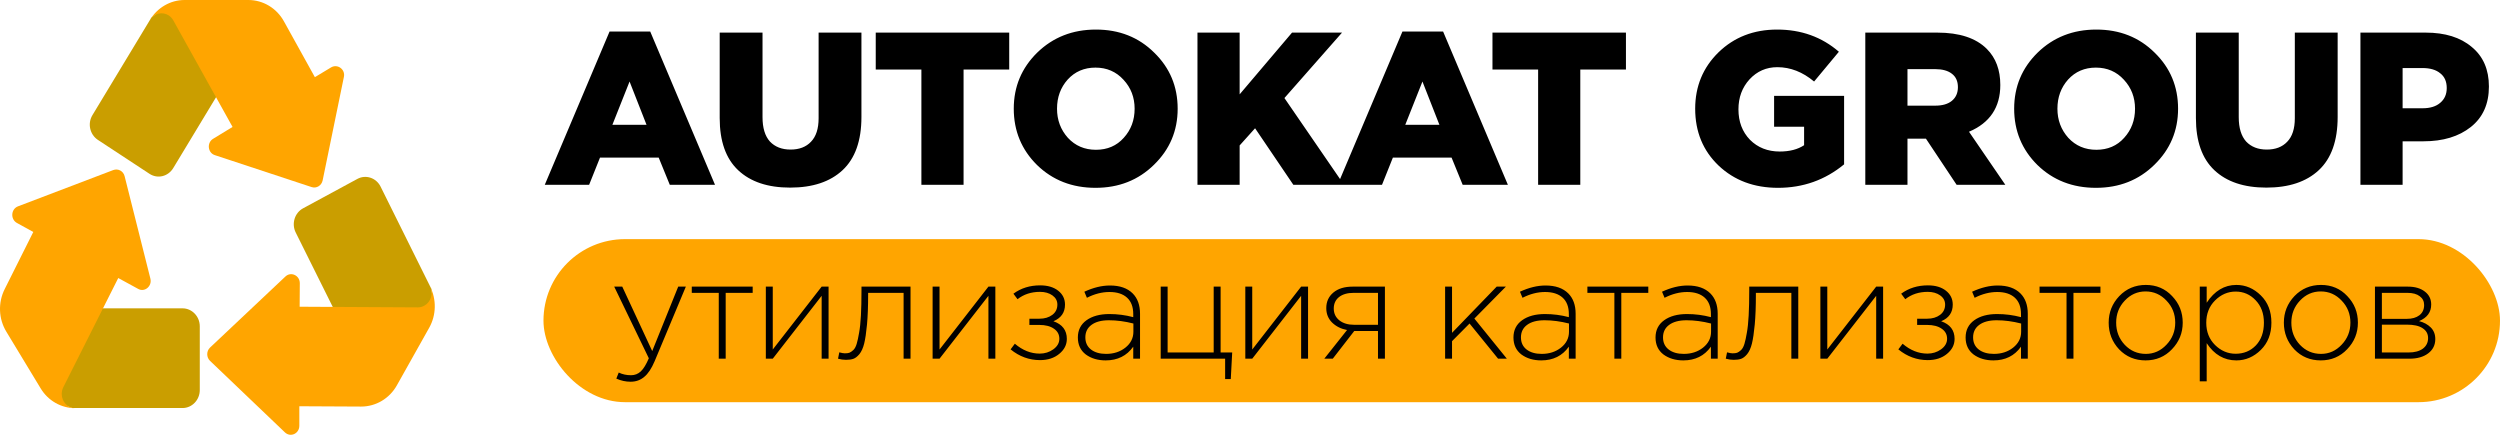<svg width="230" height="40" viewBox="0 0 230 40" fill="none" xmlns="http://www.w3.org/2000/svg">
<path d="M50.12 17L56.08 2.9H59.82L65.78 17H61.62L60.6 14.5H55.2L54.2 17H50.12ZM56.34 11.48H59.48L57.92 7.5L56.34 11.48ZM72.692 17.26C70.638 17.26 69.045 16.727 67.912 15.66C66.778 14.593 66.212 12.993 66.212 10.86V3H70.152V10.78C70.152 11.767 70.378 12.513 70.832 13.02C71.298 13.513 71.932 13.76 72.732 13.76C73.532 13.76 74.158 13.52 74.612 13.04C75.078 12.56 75.312 11.84 75.312 10.88V3H79.252V10.76C79.252 12.947 78.672 14.58 77.512 15.66C76.365 16.727 74.758 17.26 72.692 17.26ZM84.768 17V6.4H80.568V3H92.848V6.4H88.648V17H84.768ZM106.165 15.16C104.725 16.573 102.932 17.28 100.785 17.28C98.639 17.28 96.846 16.58 95.406 15.18C93.979 13.767 93.266 12.04 93.266 10C93.266 7.973 93.986 6.253 95.425 4.84C96.879 3.427 98.679 2.72 100.825 2.72C102.972 2.72 104.759 3.427 106.185 4.84C107.625 6.24 108.345 7.96 108.345 10C108.345 12.027 107.619 13.747 106.165 15.16ZM100.825 13.78C101.879 13.78 102.732 13.413 103.385 12.68C104.052 11.947 104.385 11.053 104.385 10C104.385 8.96 104.045 8.073 103.365 7.34C102.685 6.593 101.825 6.22 100.785 6.22C99.746 6.22 98.892 6.587 98.225 7.32C97.572 8.053 97.246 8.947 97.246 10C97.246 11.04 97.579 11.933 98.246 12.68C98.925 13.413 99.785 13.78 100.825 13.78ZM110.167 17V3H114.047V8.68L118.867 3H123.467L118.167 9.02L123.647 17H118.987L115.467 11.8L114.047 13.38V17H110.167ZM123.065 17L129.025 2.9H132.765L138.725 17H134.565L133.545 14.5H128.145L127.145 17H123.065ZM129.285 11.48H132.425L130.865 7.5L129.285 11.48ZM141.507 17V6.4H137.307V3H149.587V6.4H145.387V17H141.507ZM163.577 17.28C161.377 17.28 159.557 16.6 158.117 15.24C156.677 13.867 155.957 12.12 155.957 10C155.957 7.947 156.67 6.22 158.097 4.82C159.537 3.42 161.337 2.72 163.497 2.72C165.71 2.72 167.604 3.4 169.177 4.76L166.897 7.5C165.844 6.62 164.717 6.18 163.517 6.18C162.504 6.18 161.65 6.553 160.957 7.3C160.277 8.047 159.937 8.967 159.937 10.06C159.937 11.193 160.29 12.127 160.997 12.86C161.717 13.58 162.63 13.94 163.737 13.94C164.644 13.94 165.39 13.747 165.977 13.36V11.66H163.217V8.82H169.657V15.12C167.91 16.56 165.884 17.28 163.577 17.28ZM171.608 17V3H178.228C180.268 3 181.788 3.5 182.788 4.5C183.615 5.327 184.028 6.433 184.028 7.82C184.028 9.873 183.068 11.307 181.148 12.12L184.488 17H180.008L177.188 12.76H175.488V17H171.608ZM175.488 9.72H178.048C178.701 9.72 179.208 9.573 179.568 9.28C179.941 8.973 180.128 8.553 180.128 8.02C180.128 7.473 179.941 7.06 179.568 6.78C179.208 6.5 178.695 6.36 178.028 6.36H175.488V9.72ZM198.203 15.16C196.763 16.573 194.97 17.28 192.823 17.28C190.676 17.28 188.883 16.58 187.443 15.18C186.016 13.767 185.303 12.04 185.303 10C185.303 7.973 186.023 6.253 187.463 4.84C188.916 3.427 190.716 2.72 192.863 2.72C195.01 2.72 196.796 3.427 198.223 4.84C199.663 6.24 200.383 7.96 200.383 10C200.383 12.027 199.656 13.747 198.203 15.16ZM192.863 13.78C193.916 13.78 194.77 13.413 195.423 12.68C196.09 11.947 196.423 11.053 196.423 10C196.423 8.96 196.083 8.073 195.403 7.34C194.723 6.593 193.863 6.22 192.823 6.22C191.783 6.22 190.93 6.587 190.263 7.32C189.61 8.053 189.283 8.947 189.283 10C189.283 11.04 189.616 11.933 190.283 12.68C190.963 13.413 191.823 13.78 192.863 13.78ZM208.504 17.26C206.451 17.26 204.857 16.727 203.724 15.66C202.591 14.593 202.024 12.993 202.024 10.86V3H205.964V10.78C205.964 11.767 206.191 12.513 206.644 13.02C207.111 13.513 207.744 13.76 208.544 13.76C209.344 13.76 209.971 13.52 210.424 13.04C210.891 12.56 211.124 11.84 211.124 10.88V3H215.064V10.76C215.064 12.947 214.484 14.58 213.324 15.66C212.177 16.727 210.571 17.26 208.504 17.26ZM217.16 17V3H223.16C224.947 3 226.36 3.44 227.4 4.32C228.454 5.187 228.98 6.4 228.98 7.96C228.98 9.56 228.427 10.8 227.32 11.68C226.214 12.56 224.76 13 222.96 13H221.04V17H217.16ZM221.04 9.96H222.88C223.574 9.96 224.114 9.793 224.5 9.46C224.9 9.127 225.1 8.673 225.1 8.1C225.1 7.5 224.9 7.047 224.5 6.74C224.114 6.42 223.567 6.26 222.86 6.26H221.04V9.96Z" fill="black"/>
<rect x="50" y="22" width="180" height="15" rx="7.5" fill="#FFA500"/>
<path d="M58.015 35.119C57.573 35.119 57.135 35.024 56.702 34.833L56.923 34.274C57.261 34.439 57.638 34.521 58.054 34.521C58.401 34.521 58.7 34.404 58.951 34.17C59.202 33.936 59.449 33.533 59.692 32.961L56.507 26.37H57.248L60.004 32.298L62.396 26.37H63.098L60.225 33.234C59.939 33.91 59.618 34.391 59.263 34.677C58.916 34.972 58.5 35.119 58.015 35.119ZM66.126 33V26.942H63.643V26.37H69.246V26.942H66.763V33H66.126ZM70.457 33V26.37H71.094V32.155L75.592 26.37H76.229V33H75.592V27.215L71.094 33H70.457ZM77.827 33.104C77.584 33.104 77.341 33.069 77.099 33L77.216 32.415C77.433 32.476 77.602 32.506 77.723 32.506C77.896 32.506 78.035 32.489 78.139 32.454C78.251 32.411 78.373 32.328 78.503 32.207C78.633 32.086 78.737 31.895 78.815 31.635C78.893 31.375 78.966 31.037 79.036 30.621C79.114 30.205 79.17 29.672 79.205 29.022C79.24 28.372 79.257 27.605 79.257 26.721V26.37H83.768V33H83.131V26.942H79.868V27.124C79.868 28.199 79.833 29.109 79.764 29.854C79.695 30.599 79.608 31.184 79.504 31.609C79.4 32.025 79.252 32.35 79.062 32.584C78.871 32.809 78.685 32.952 78.503 33.013C78.329 33.074 78.104 33.104 77.827 33.104ZM85.8 33V26.37H86.437V32.155L90.935 26.37H91.572V33H90.935V27.215L86.437 33H85.8ZM95.679 33.13C94.682 33.13 93.781 32.801 92.975 32.142L93.365 31.622C94.076 32.229 94.838 32.532 95.653 32.532C96.121 32.532 96.537 32.402 96.901 32.142C97.273 31.873 97.46 31.548 97.46 31.167C97.46 30.777 97.295 30.469 96.966 30.244C96.636 30.01 96.186 29.893 95.614 29.893H94.704V29.321H95.627C96.103 29.321 96.498 29.204 96.81 28.97C97.122 28.736 97.278 28.42 97.278 28.021C97.278 27.674 97.126 27.393 96.823 27.176C96.519 26.959 96.138 26.851 95.679 26.851C94.873 26.851 94.184 27.076 93.612 27.527L93.235 27.02C93.928 26.509 94.747 26.253 95.692 26.253C96.385 26.253 96.94 26.418 97.356 26.747C97.772 27.076 97.98 27.501 97.98 28.021C97.98 28.749 97.624 29.26 96.914 29.555C97.737 29.841 98.149 30.383 98.149 31.18C98.149 31.717 97.915 32.177 97.447 32.558C96.987 32.939 96.398 33.13 95.679 33.13ZM101.724 33.156C100.996 33.156 100.385 32.974 99.891 32.61C99.406 32.237 99.163 31.717 99.163 31.05C99.163 30.374 99.427 29.845 99.956 29.464C100.485 29.083 101.187 28.892 102.062 28.892C102.807 28.892 103.54 28.987 104.259 29.178V28.892C104.259 28.233 104.068 27.731 103.687 27.384C103.306 27.037 102.768 26.864 102.075 26.864C101.382 26.864 100.688 27.042 99.995 27.397L99.761 26.838C100.584 26.457 101.369 26.266 102.114 26.266C103.024 26.266 103.722 26.509 104.207 26.994C104.658 27.445 104.883 28.069 104.883 28.866V33H104.259V31.895C103.661 32.736 102.816 33.156 101.724 33.156ZM101.763 32.558C102.456 32.558 103.046 32.367 103.531 31.986C104.025 31.596 104.272 31.106 104.272 30.517V29.763C103.492 29.564 102.742 29.464 102.023 29.464C101.33 29.464 100.792 29.607 100.411 29.893C100.038 30.17 99.852 30.552 99.852 31.037C99.852 31.514 100.025 31.886 100.372 32.155C100.719 32.424 101.182 32.558 101.763 32.558ZM112.712 34.872V33H106.784V26.37H107.421V32.428H111.659V26.37H112.296V32.428H113.362L113.232 34.872H112.712ZM114.569 33V26.37H115.206V32.155L119.704 26.37H120.341V33H119.704V27.215L115.206 33H114.569ZM121.835 33L123.928 30.361C123.373 30.257 122.914 30.027 122.55 29.672C122.195 29.317 122.017 28.875 122.017 28.346C122.017 27.757 122.234 27.28 122.667 26.916C123.1 26.552 123.694 26.37 124.448 26.37H127.412V33H126.775V30.452H124.591L122.615 33H121.835ZM124.565 29.88H126.775V26.942H124.539C123.967 26.942 123.516 27.072 123.187 27.332C122.866 27.592 122.706 27.943 122.706 28.385C122.706 28.836 122.879 29.2 123.226 29.477C123.573 29.746 124.019 29.88 124.565 29.88ZM132.95 33V26.37H133.587V30.621L137.695 26.37H138.54L135.641 29.308L138.631 33H137.825L135.199 29.763L133.587 31.388V33H132.95ZM141.799 33.156C141.071 33.156 140.46 32.974 139.966 32.61C139.481 32.237 139.238 31.717 139.238 31.05C139.238 30.374 139.502 29.845 140.031 29.464C140.56 29.083 141.262 28.892 142.137 28.892C142.882 28.892 143.615 28.987 144.334 29.178V28.892C144.334 28.233 144.143 27.731 143.762 27.384C143.381 27.037 142.843 26.864 142.15 26.864C141.457 26.864 140.763 27.042 140.07 27.397L139.836 26.838C140.659 26.457 141.444 26.266 142.189 26.266C143.099 26.266 143.797 26.509 144.282 26.994C144.733 27.445 144.958 28.069 144.958 28.866V33H144.334V31.895C143.736 32.736 142.891 33.156 141.799 33.156ZM141.838 32.558C142.531 32.558 143.121 32.367 143.606 31.986C144.1 31.596 144.347 31.106 144.347 30.517V29.763C143.567 29.564 142.817 29.464 142.098 29.464C141.405 29.464 140.867 29.607 140.486 29.893C140.113 30.17 139.927 30.552 139.927 31.037C139.927 31.514 140.1 31.886 140.447 32.155C140.794 32.424 141.257 32.558 141.838 32.558ZM148.523 33V26.942H146.04V26.37H151.643V26.942H149.16V33H148.523ZM154.869 33.156C154.141 33.156 153.53 32.974 153.036 32.61C152.551 32.237 152.308 31.717 152.308 31.05C152.308 30.374 152.573 29.845 153.101 29.464C153.63 29.083 154.332 28.892 155.207 28.892C155.953 28.892 156.685 28.987 157.404 29.178V28.892C157.404 28.233 157.214 27.731 156.832 27.384C156.451 27.037 155.914 26.864 155.22 26.864C154.527 26.864 153.834 27.042 153.14 27.397L152.906 26.838C153.73 26.457 154.514 26.266 155.259 26.266C156.169 26.266 156.867 26.509 157.352 26.994C157.803 27.445 158.028 28.069 158.028 28.866V33H157.404V31.895C156.806 32.736 155.961 33.156 154.869 33.156ZM154.908 32.558C155.602 32.558 156.191 32.367 156.676 31.986C157.17 31.596 157.417 31.106 157.417 30.517V29.763C156.637 29.564 155.888 29.464 155.168 29.464C154.475 29.464 153.938 29.607 153.556 29.893C153.184 30.17 152.997 30.552 152.997 31.037C152.997 31.514 153.171 31.886 153.517 32.155C153.864 32.424 154.328 32.558 154.908 32.558ZM159.5 33.104C159.258 33.104 159.015 33.069 158.772 33L158.889 32.415C159.106 32.476 159.275 32.506 159.396 32.506C159.57 32.506 159.708 32.489 159.812 32.454C159.925 32.411 160.046 32.328 160.176 32.207C160.306 32.086 160.41 31.895 160.488 31.635C160.566 31.375 160.64 31.037 160.709 30.621C160.787 30.205 160.844 29.672 160.878 29.022C160.913 28.372 160.93 27.605 160.93 26.721V26.37H165.441V33H164.804V26.942H161.541V27.124C161.541 28.199 161.507 29.109 161.437 29.854C161.368 30.599 161.281 31.184 161.177 31.609C161.073 32.025 160.926 32.35 160.735 32.584C160.545 32.809 160.358 32.952 160.176 33.013C160.003 33.074 159.778 33.104 159.5 33.104ZM167.474 33V26.37H168.111V32.155L172.609 26.37H173.246V33H172.609V27.215L168.111 33H167.474ZM177.352 33.13C176.356 33.13 175.454 32.801 174.648 32.142L175.038 31.622C175.749 32.229 176.512 32.532 177.326 32.532C177.794 32.532 178.21 32.402 178.574 32.142C178.947 31.873 179.133 31.548 179.133 31.167C179.133 30.777 178.969 30.469 178.639 30.244C178.31 30.01 177.859 29.893 177.287 29.893H176.377V29.321H177.3C177.777 29.321 178.171 29.204 178.483 28.97C178.795 28.736 178.951 28.42 178.951 28.021C178.951 27.674 178.8 27.393 178.496 27.176C178.193 26.959 177.812 26.851 177.352 26.851C176.546 26.851 175.857 27.076 175.285 27.527L174.908 27.02C175.602 26.509 176.421 26.253 177.365 26.253C178.059 26.253 178.613 26.418 179.029 26.747C179.445 27.076 179.653 27.501 179.653 28.021C179.653 28.749 179.298 29.26 178.587 29.555C179.411 29.841 179.822 30.383 179.822 31.18C179.822 31.717 179.588 32.177 179.12 32.558C178.661 32.939 178.072 33.13 177.352 33.13ZM183.397 33.156C182.669 33.156 182.058 32.974 181.564 32.61C181.079 32.237 180.836 31.717 180.836 31.05C180.836 30.374 181.101 29.845 181.629 29.464C182.158 29.083 182.86 28.892 183.735 28.892C184.481 28.892 185.213 28.987 185.932 29.178V28.892C185.932 28.233 185.742 27.731 185.36 27.384C184.979 27.037 184.442 26.864 183.748 26.864C183.055 26.864 182.362 27.042 181.668 27.397L181.434 26.838C182.258 26.457 183.042 26.266 183.787 26.266C184.697 26.266 185.395 26.509 185.88 26.994C186.331 27.445 186.556 28.069 186.556 28.866V33H185.932V31.895C185.334 32.736 184.489 33.156 183.397 33.156ZM183.436 32.558C184.13 32.558 184.719 32.367 185.204 31.986C185.698 31.596 185.945 31.106 185.945 30.517V29.763C185.165 29.564 184.416 29.464 183.696 29.464C183.003 29.464 182.466 29.607 182.084 29.893C181.712 30.17 181.525 30.552 181.525 31.037C181.525 31.514 181.699 31.886 182.045 32.155C182.392 32.424 182.856 32.558 183.436 32.558ZM190.121 33V26.942H187.638V26.37H193.241V26.942H190.758V33H190.121ZM199.822 32.129C199.172 32.814 198.362 33.156 197.391 33.156C196.42 33.156 195.61 32.818 194.96 32.142C194.319 31.457 193.998 30.638 193.998 29.685C193.998 28.74 194.323 27.926 194.973 27.241C195.632 26.556 196.446 26.214 197.417 26.214C198.388 26.214 199.194 26.556 199.835 27.241C200.485 27.917 200.81 28.732 200.81 29.685C200.81 30.63 200.481 31.444 199.822 32.129ZM197.417 32.558C198.154 32.558 198.786 32.276 199.315 31.713C199.852 31.15 200.121 30.474 200.121 29.685C200.121 28.888 199.852 28.212 199.315 27.657C198.786 27.094 198.145 26.812 197.391 26.812C196.646 26.812 196.009 27.094 195.48 27.657C194.951 28.212 194.687 28.888 194.687 29.685C194.687 30.482 194.951 31.163 195.48 31.726C196.009 32.281 196.654 32.558 197.417 32.558ZM202.378 35.08V26.37H203.015V27.852C203.735 26.76 204.645 26.214 205.745 26.214C206.595 26.214 207.344 26.535 207.994 27.176C208.644 27.809 208.969 28.645 208.969 29.685C208.969 30.716 208.644 31.553 207.994 32.194C207.344 32.835 206.595 33.156 205.745 33.156C204.619 33.156 203.709 32.627 203.015 31.57V35.08H202.378ZM205.68 32.545C206.426 32.545 207.045 32.289 207.539 31.778C208.033 31.258 208.28 30.56 208.28 29.685C208.28 28.836 208.025 28.147 207.513 27.618C207.011 27.089 206.4 26.825 205.68 26.825C204.961 26.825 204.328 27.098 203.782 27.644C203.245 28.181 202.976 28.866 202.976 29.698C202.976 30.521 203.245 31.202 203.782 31.739C204.328 32.276 204.961 32.545 205.68 32.545ZM215.939 32.129C215.289 32.814 214.479 33.156 213.508 33.156C212.538 33.156 211.727 32.818 211.077 32.142C210.436 31.457 210.115 30.638 210.115 29.685C210.115 28.74 210.44 27.926 211.09 27.241C211.749 26.556 212.564 26.214 213.534 26.214C214.505 26.214 215.311 26.556 215.952 27.241C216.602 27.917 216.927 28.732 216.927 29.685C216.927 30.63 216.598 31.444 215.939 32.129ZM213.534 32.558C214.271 32.558 214.904 32.276 215.432 31.713C215.97 31.15 216.238 30.474 216.238 29.685C216.238 28.888 215.97 28.212 215.432 27.657C214.904 27.094 214.262 26.812 213.508 26.812C212.763 26.812 212.126 27.094 211.597 27.657C211.069 28.212 210.804 28.888 210.804 29.685C210.804 30.482 211.069 31.163 211.597 31.726C212.126 32.281 212.772 32.558 213.534 32.558ZM218.496 33V26.37H221.525C222.175 26.37 222.695 26.522 223.085 26.825C223.475 27.12 223.67 27.518 223.67 28.021C223.67 28.723 223.297 29.23 222.552 29.542C222.994 29.655 223.354 29.85 223.631 30.127C223.908 30.404 224.047 30.76 224.047 31.193C224.047 31.739 223.83 32.177 223.397 32.506C222.964 32.835 222.387 33 221.668 33H218.496ZM219.133 32.428H221.59C222.145 32.428 222.582 32.311 222.903 32.077C223.224 31.834 223.384 31.509 223.384 31.102C223.384 30.712 223.215 30.409 222.877 30.192C222.548 29.975 222.067 29.867 221.434 29.867H219.133V32.428ZM219.133 29.334H221.434C221.911 29.334 222.292 29.226 222.578 29.009C222.873 28.784 223.02 28.467 223.02 28.06C223.02 27.722 222.886 27.453 222.617 27.254C222.348 27.046 221.967 26.942 221.473 26.942H219.133V29.334Z" fill="black"/>
<path d="M15.494 0.835L20.523 7.875L15.937 15.466C15.465 16.242 14.493 16.48 13.75 15.988L9.007 12.871C8.264 12.379 8.035 11.365 8.506 10.589L13.922 1.626L14.679 0.984L15.494 0.835Z" fill="#CA9E00"/>
<path d="M31.183 29.381L39.542 28.397L39.828 27.591L39.685 26.577L35.013 17.166C34.612 16.361 33.655 16.033 32.869 16.465L27.882 19.165C27.111 19.582 26.796 20.582 27.211 21.402L31.183 29.381Z" fill="#CA9E00"/>
<path d="M8.206 28.382L5.192 36.57L5.734 37.211L6.649 37.539H16.794C17.666 37.539 18.38 36.794 18.38 35.884V30.022C18.38 29.113 17.666 28.367 16.794 28.367H8.206V28.382Z" fill="#CA9E00"/>
<path d="M28.968 7.099L30.454 6.204C31.054 5.846 31.783 6.383 31.64 7.069L29.683 16.599C29.582 17.077 29.111 17.36 28.668 17.211L19.766 14.273C19.109 14.064 19.009 13.124 19.609 12.767L21.395 11.678L15.937 1.864C15.837 1.685 15.694 1.536 15.522 1.417C14.936 1.044 14.165 1.223 13.793 1.834C14.479 0.701 15.68 0 16.98 0H22.852C24.196 0 25.453 0.746 26.125 1.969L28.968 7.099Z" fill="#FFA500"/>
<path d="M13.837 25.638L11.465 16.212C11.35 15.735 10.864 15.481 10.421 15.645L1.648 18.986C1.005 19.239 0.948 20.164 1.548 20.507L3.063 21.342L0.434 26.592C-0.195 27.845 -0.138 29.336 0.591 30.529L3.734 35.72C4.42 36.868 5.635 37.554 6.935 37.554C6.235 37.554 5.678 36.972 5.678 36.242C5.678 36.018 5.735 35.809 5.821 35.63L10.879 25.578L12.708 26.577C13.308 26.92 14.008 26.324 13.837 25.638Z" fill="#FFA500"/>
<path d="M39.57 26.354C39.885 26.995 39.656 27.785 39.027 28.128C38.842 28.233 38.642 28.278 38.441 28.278L27.568 28.218L27.582 26.055C27.582 25.34 26.767 24.952 26.253 25.444L19.323 31.976C18.98 32.304 18.98 32.871 19.323 33.199L26.21 39.776C26.725 40.269 27.539 39.896 27.539 39.165V37.375L33.226 37.405C34.569 37.405 35.827 36.674 36.512 35.451L39.484 30.157C40.142 28.994 40.17 27.562 39.57 26.354Z" fill="#FFA500"/>
</svg>
